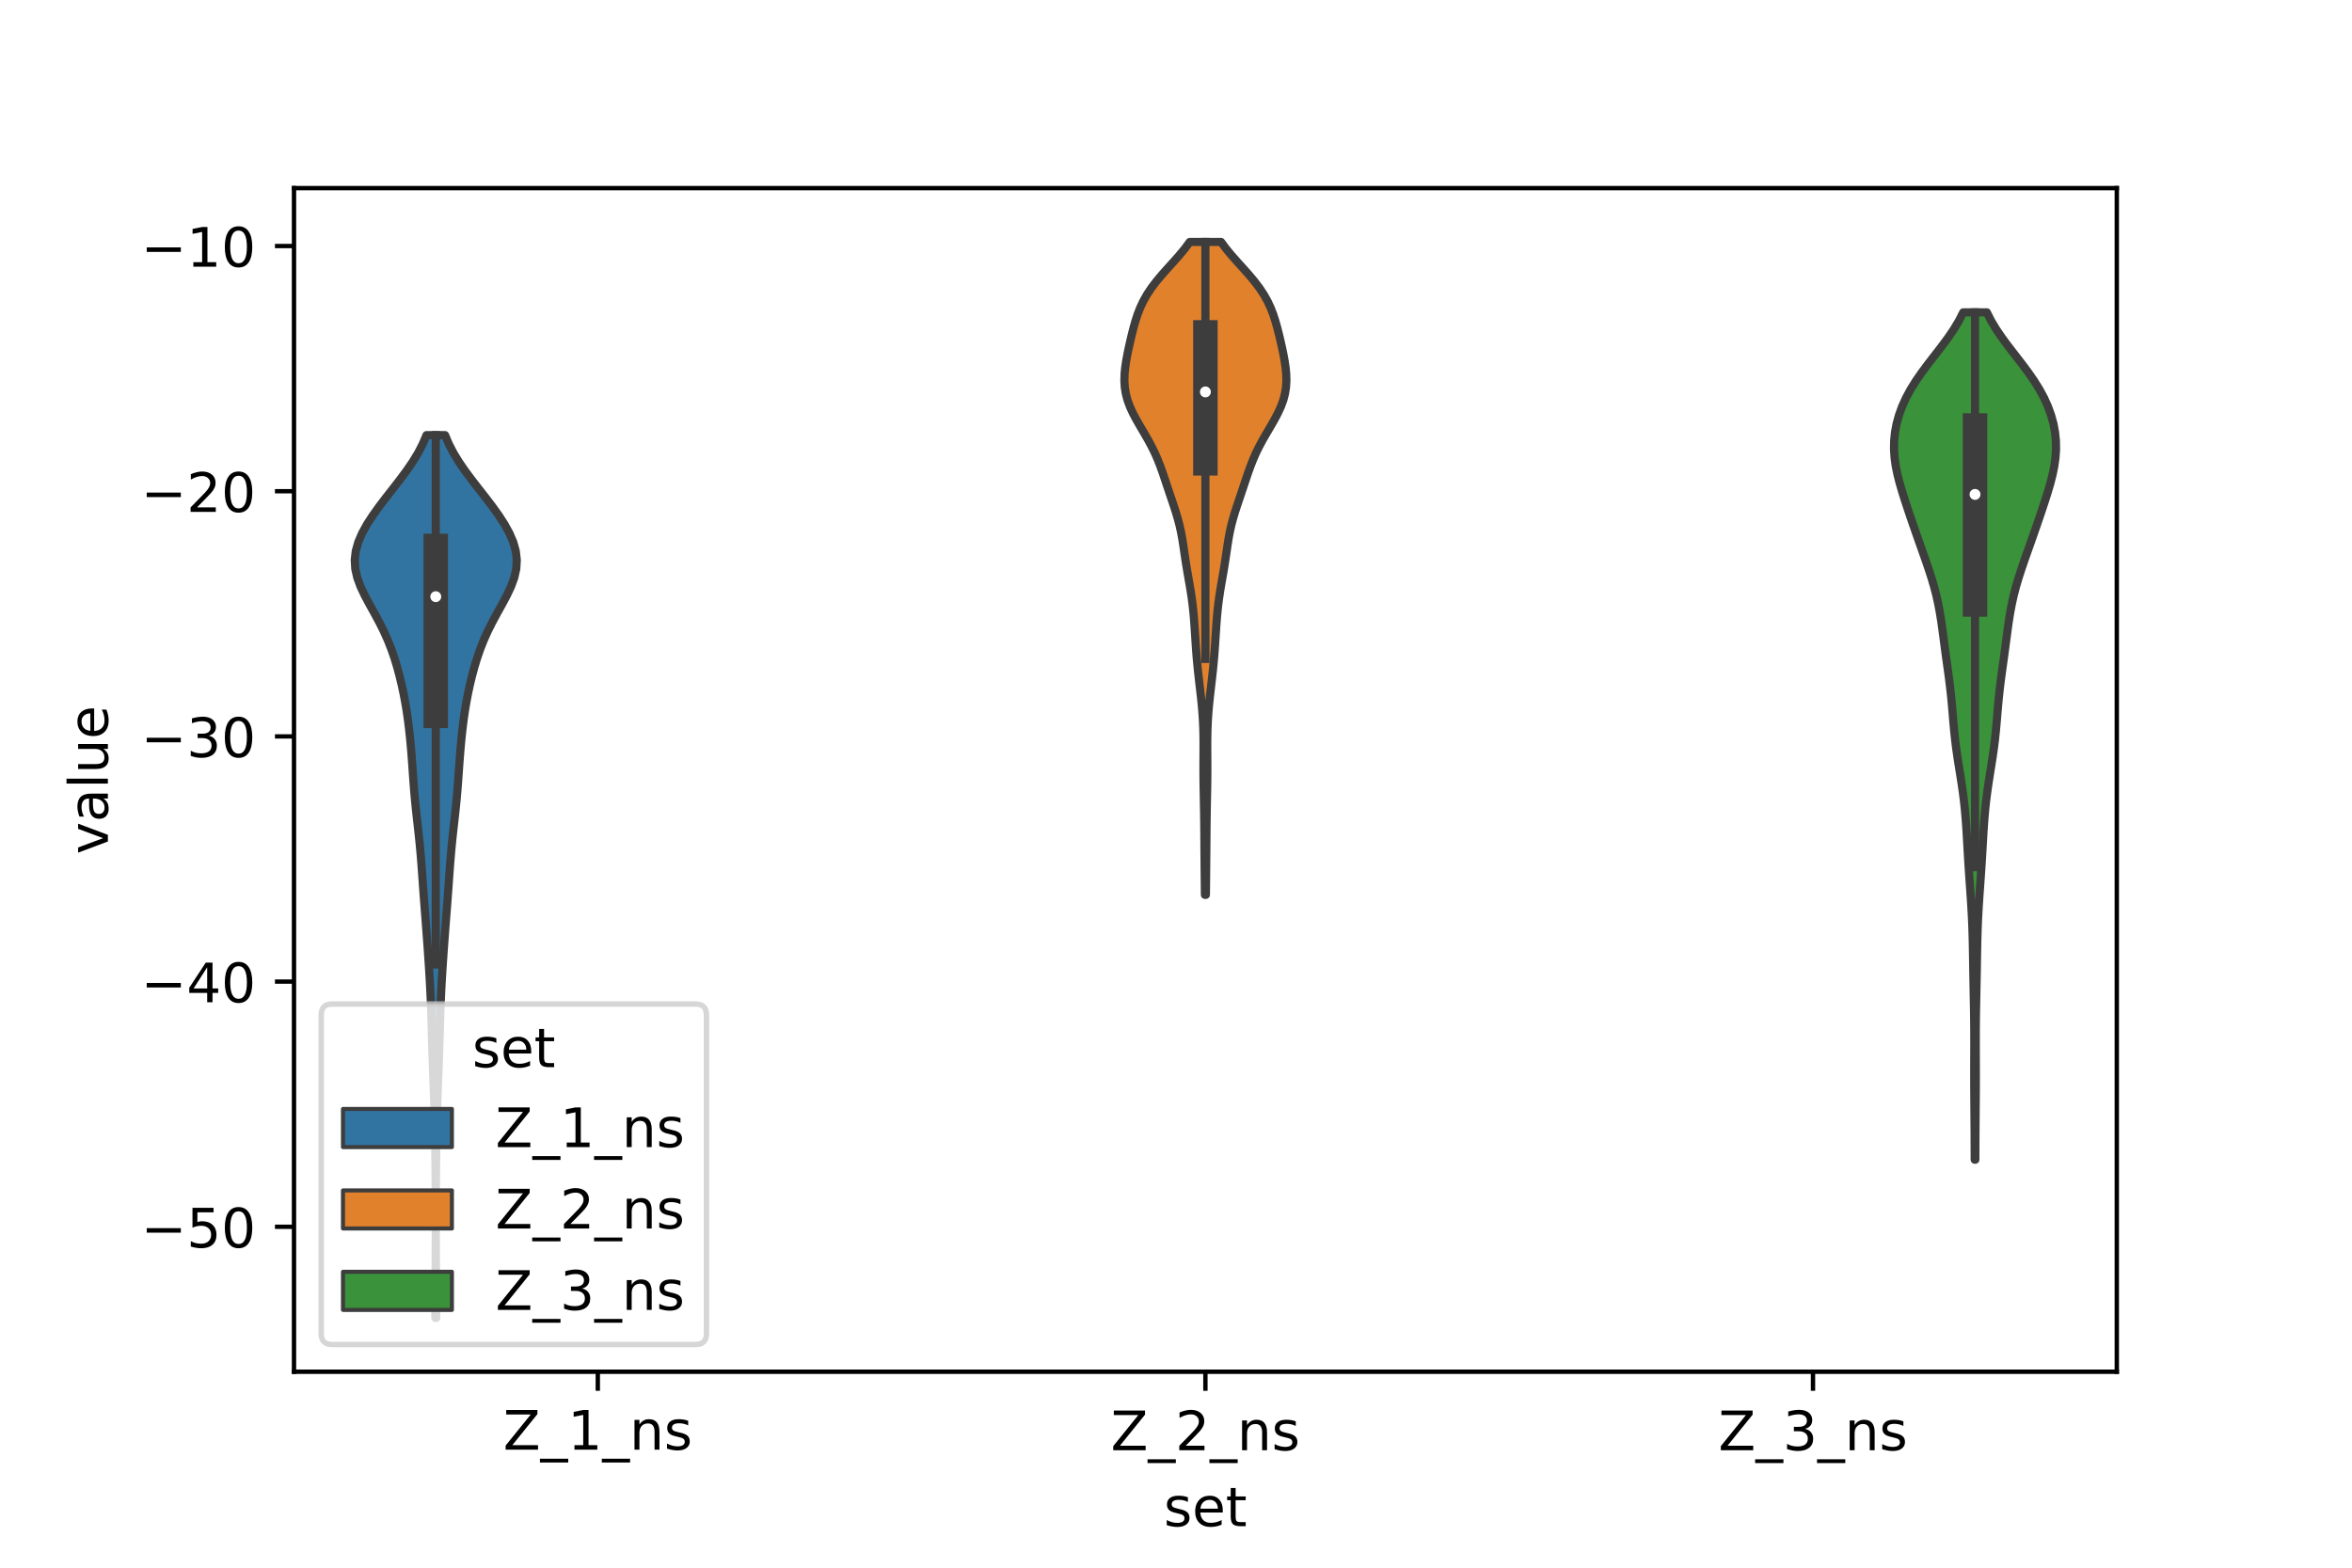 <?xml version="1.0" encoding="utf-8" standalone="no"?>
<!DOCTYPE svg PUBLIC "-//W3C//DTD SVG 1.1//EN"
  "http://www.w3.org/Graphics/SVG/1.1/DTD/svg11.dtd">
<!-- Created with matplotlib (https://matplotlib.org/) -->
<svg height="288pt" version="1.1" viewBox="0 0 432 288" width="432pt" xmlns="http://www.w3.org/2000/svg" xmlns:xlink="http://www.w3.org/1999/xlink">
 <defs>
  <style type="text/css">*{stroke-linecap:butt;stroke-linejoin:round;}</style>
 </defs>
 <g id="figure_1">
  <g id="patch_1">
   <path d="M 0 288 
L 432 288 
L 432 0 
L 0 0 
z
" style="fill:#ffffff;"/>
  </g>
  <g id="axes_1">
   <g id="patch_2">
    <path d="M 54 252 
L 388.8 252 
L 388.8 34.56 
L 54 34.56 
z
" style="fill:#ffffff;"/>
   </g>
   <g id="PolyCollection_1">
    <defs>
     <path d="M 80.12 -45.884 
L 79.96 -45.884 
L 79.961 -47.522 
L 79.967 -49.16 
L 79.977 -50.798 
L 79.989 -52.436 
L 80.002 -54.075 
L 80.013 -55.713 
L 80.022 -57.351 
L 80.028 -58.989 
L 80.033 -60.627 
L 80.035 -62.266 
L 80.034 -63.904 
L 80.032 -65.542 
L 80.028 -67.18 
L 80.022 -68.818 
L 80.012 -70.456 
L 80 -72.095 
L 79.985 -73.733 
L 79.966 -75.371 
L 79.945 -77.009 
L 79.92 -78.647 
L 79.89 -80.286 
L 79.855 -81.924 
L 79.813 -83.562 
L 79.765 -85.2 
L 79.71 -86.838 
L 79.649 -88.476 
L 79.587 -90.115 
L 79.524 -91.753 
L 79.465 -93.391 
L 79.41 -95.029 
L 79.36 -96.667 
L 79.314 -98.306 
L 79.267 -99.944 
L 79.217 -101.582 
L 79.16 -103.22 
L 79.092 -104.858 
L 79.014 -106.497 
L 78.924 -108.135 
L 78.825 -109.773 
L 78.718 -111.411 
L 78.606 -113.049 
L 78.489 -114.687 
L 78.368 -116.326 
L 78.244 -117.964 
L 78.119 -119.602 
L 77.993 -121.24 
L 77.869 -122.878 
L 77.748 -124.517 
L 77.631 -126.155 
L 77.514 -127.793 
L 77.392 -129.431 
L 77.259 -131.069 
L 77.11 -132.708 
L 76.944 -134.346 
L 76.764 -135.984 
L 76.579 -137.622 
L 76.399 -139.26 
L 76.234 -140.898 
L 76.088 -142.537 
L 75.96 -144.175 
L 75.842 -145.813 
L 75.727 -147.451 
L 75.605 -149.089 
L 75.471 -150.728 
L 75.319 -152.366 
L 75.144 -154.004 
L 74.943 -155.642 
L 74.709 -157.28 
L 74.438 -158.919 
L 74.128 -160.557 
L 73.777 -162.195 
L 73.383 -163.833 
L 72.941 -165.471 
L 72.443 -167.109 
L 71.876 -168.748 
L 71.23 -170.386 
L 70.496 -172.024 
L 69.678 -173.662 
L 68.795 -175.3 
L 67.885 -176.939 
L 67.008 -178.577 
L 66.231 -180.215 
L 65.628 -181.853 
L 65.258 -183.491 
L 65.16 -185.129 
L 65.348 -186.768 
L 65.809 -188.406 
L 66.512 -190.044 
L 67.415 -191.682 
L 68.476 -193.32 
L 69.65 -194.959 
L 70.899 -196.597 
L 72.18 -198.235 
L 73.451 -199.873 
L 74.669 -201.511 
L 75.794 -203.15 
L 76.793 -204.788 
L 77.642 -206.426 
L 78.334 -208.064 
L 81.746 -208.064 
L 81.746 -208.064 
L 82.438 -206.426 
L 83.287 -204.788 
L 84.286 -203.15 
L 85.411 -201.511 
L 86.629 -199.873 
L 87.9 -198.235 
L 89.181 -196.597 
L 90.43 -194.959 
L 91.604 -193.32 
L 92.665 -191.682 
L 93.568 -190.044 
L 94.271 -188.406 
L 94.732 -186.768 
L 94.92 -185.129 
L 94.822 -183.491 
L 94.452 -181.853 
L 93.849 -180.215 
L 93.072 -178.577 
L 92.195 -176.939 
L 91.285 -175.3 
L 90.402 -173.662 
L 89.584 -172.024 
L 88.85 -170.386 
L 88.204 -168.748 
L 87.637 -167.109 
L 87.139 -165.471 
L 86.697 -163.833 
L 86.303 -162.195 
L 85.952 -160.557 
L 85.642 -158.919 
L 85.371 -157.28 
L 85.137 -155.642 
L 84.936 -154.004 
L 84.761 -152.366 
L 84.609 -150.728 
L 84.475 -149.089 
L 84.353 -147.451 
L 84.238 -145.813 
L 84.12 -144.175 
L 83.992 -142.537 
L 83.846 -140.898 
L 83.681 -139.26 
L 83.501 -137.622 
L 83.316 -135.984 
L 83.136 -134.346 
L 82.97 -132.708 
L 82.821 -131.069 
L 82.688 -129.431 
L 82.566 -127.793 
L 82.449 -126.155 
L 82.332 -124.517 
L 82.211 -122.878 
L 82.087 -121.24 
L 81.961 -119.602 
L 81.836 -117.964 
L 81.712 -116.326 
L 81.591 -114.687 
L 81.474 -113.049 
L 81.362 -111.411 
L 81.255 -109.773 
L 81.156 -108.135 
L 81.066 -106.497 
L 80.988 -104.858 
L 80.92 -103.22 
L 80.863 -101.582 
L 80.813 -99.944 
L 80.766 -98.306 
L 80.72 -96.667 
L 80.67 -95.029 
L 80.615 -93.391 
L 80.556 -91.753 
L 80.493 -90.115 
L 80.431 -88.476 
L 80.37 -86.838 
L 80.315 -85.2 
L 80.267 -83.562 
L 80.225 -81.924 
L 80.19 -80.286 
L 80.16 -78.647 
L 80.135 -77.009 
L 80.114 -75.371 
L 80.095 -73.733 
L 80.08 -72.095 
L 80.068 -70.456 
L 80.058 -68.818 
L 80.052 -67.18 
L 80.048 -65.542 
L 80.046 -63.904 
L 80.045 -62.266 
L 80.047 -60.627 
L 80.052 -58.989 
L 80.058 -57.351 
L 80.067 -55.713 
L 80.078 -54.075 
L 80.091 -52.436 
L 80.103 -50.798 
L 80.113 -49.16 
L 80.119 -47.522 
L 80.12 -45.884 
z
" id="m1f40017ac6" style="stroke:#3d3d3d;stroke-width:1.5;"/>
    </defs>
    <g clip-path="url(#pcf5bf6168c)">
     <use style="fill:#3274a1;stroke:#3d3d3d;stroke-width:1.5;" x="0" xlink:href="#m1f40017ac6" y="288"/>
    </g>
   </g>
   <g id="PolyCollection_2">
    <defs>
     <path d="M 221.488 -123.61 
L 221.312 -123.61 
L 221.298 -124.821 
L 221.285 -126.033 
L 221.272 -127.244 
L 221.26 -128.456 
L 221.248 -129.668 
L 221.237 -130.879 
L 221.227 -132.091 
L 221.218 -133.302 
L 221.209 -134.514 
L 221.199 -135.725 
L 221.186 -136.937 
L 221.169 -138.149 
L 221.15 -139.36 
L 221.127 -140.572 
L 221.103 -141.783 
L 221.08 -142.995 
L 221.061 -144.207 
L 221.048 -145.418 
L 221.042 -146.63 
L 221.044 -147.841 
L 221.051 -149.053 
L 221.057 -150.264 
L 221.059 -151.476 
L 221.049 -152.688 
L 221.023 -153.899 
L 220.976 -155.111 
L 220.908 -156.322 
L 220.818 -157.534 
L 220.708 -158.746 
L 220.582 -159.957 
L 220.445 -161.169 
L 220.304 -162.38 
L 220.164 -163.592 
L 220.031 -164.803 
L 219.91 -166.015 
L 219.801 -167.227 
L 219.705 -168.438 
L 219.62 -169.65 
L 219.54 -170.861 
L 219.462 -172.073 
L 219.38 -173.285 
L 219.288 -174.496 
L 219.178 -175.708 
L 219.046 -176.919 
L 218.889 -178.131 
L 218.707 -179.342 
L 218.505 -180.554 
L 218.294 -181.766 
L 218.083 -182.977 
L 217.882 -184.189 
L 217.694 -185.4 
L 217.517 -186.612 
L 217.34 -187.824 
L 217.148 -189.035 
L 216.924 -190.247 
L 216.656 -191.458 
L 216.339 -192.67 
L 215.98 -193.881 
L 215.589 -195.093 
L 215.181 -196.305 
L 214.771 -197.516 
L 214.365 -198.728 
L 213.961 -199.939 
L 213.551 -201.151 
L 213.116 -202.363 
L 212.64 -203.574 
L 212.109 -204.786 
L 211.514 -205.997 
L 210.86 -207.209 
L 210.162 -208.42 
L 209.448 -209.632 
L 208.75 -210.844 
L 208.105 -212.055 
L 207.546 -213.267 
L 207.099 -214.478 
L 206.78 -215.69 
L 206.589 -216.902 
L 206.52 -218.113 
L 206.556 -219.325 
L 206.676 -220.536 
L 206.858 -221.748 
L 207.083 -222.959 
L 207.336 -224.171 
L 207.608 -225.383 
L 207.895 -226.594 
L 208.204 -227.806 
L 208.546 -229.017 
L 208.941 -230.229 
L 209.411 -231.441 
L 209.977 -232.652 
L 210.658 -233.864 
L 211.459 -235.075 
L 212.375 -236.287 
L 213.388 -237.498 
L 214.464 -238.71 
L 215.561 -239.922 
L 216.633 -241.133 
L 217.634 -242.345 
L 218.528 -243.556 
L 224.272 -243.556 
L 224.272 -243.556 
L 225.166 -242.345 
L 226.167 -241.133 
L 227.239 -239.922 
L 228.336 -238.71 
L 229.412 -237.498 
L 230.425 -236.287 
L 231.341 -235.075 
L 232.142 -233.864 
L 232.823 -232.652 
L 233.389 -231.441 
L 233.859 -230.229 
L 234.254 -229.017 
L 234.596 -227.806 
L 234.905 -226.594 
L 235.192 -225.383 
L 235.464 -224.171 
L 235.717 -222.959 
L 235.942 -221.748 
L 236.124 -220.536 
L 236.244 -219.325 
L 236.28 -218.113 
L 236.211 -216.902 
L 236.02 -215.69 
L 235.701 -214.478 
L 235.254 -213.267 
L 234.695 -212.055 
L 234.05 -210.844 
L 233.352 -209.632 
L 232.638 -208.42 
L 231.94 -207.209 
L 231.286 -205.997 
L 230.691 -204.786 
L 230.16 -203.574 
L 229.684 -202.363 
L 229.249 -201.151 
L 228.839 -199.939 
L 228.435 -198.728 
L 228.029 -197.516 
L 227.619 -196.305 
L 227.211 -195.093 
L 226.82 -193.881 
L 226.461 -192.67 
L 226.144 -191.458 
L 225.876 -190.247 
L 225.652 -189.035 
L 225.46 -187.824 
L 225.283 -186.612 
L 225.106 -185.4 
L 224.918 -184.189 
L 224.717 -182.977 
L 224.506 -181.766 
L 224.295 -180.554 
L 224.093 -179.342 
L 223.911 -178.131 
L 223.754 -176.919 
L 223.622 -175.708 
L 223.512 -174.496 
L 223.42 -173.285 
L 223.338 -172.073 
L 223.26 -170.861 
L 223.18 -169.65 
L 223.095 -168.438 
L 222.999 -167.227 
L 222.89 -166.015 
L 222.769 -164.803 
L 222.636 -163.592 
L 222.496 -162.38 
L 222.355 -161.169 
L 222.218 -159.957 
L 222.092 -158.746 
L 221.982 -157.534 
L 221.892 -156.322 
L 221.824 -155.111 
L 221.777 -153.899 
L 221.751 -152.688 
L 221.741 -151.476 
L 221.743 -150.264 
L 221.749 -149.053 
L 221.756 -147.841 
L 221.758 -146.63 
L 221.752 -145.418 
L 221.739 -144.207 
L 221.72 -142.995 
L 221.697 -141.783 
L 221.673 -140.572 
L 221.65 -139.36 
L 221.631 -138.149 
L 221.614 -136.937 
L 221.601 -135.725 
L 221.591 -134.514 
L 221.582 -133.302 
L 221.573 -132.091 
L 221.563 -130.879 
L 221.552 -129.668 
L 221.54 -128.456 
L 221.528 -127.244 
L 221.515 -126.033 
L 221.502 -124.821 
L 221.488 -123.61 
z
" id="m84bb5202c3" style="stroke:#3d3d3d;stroke-width:1.5;"/>
    </defs>
    <g clip-path="url(#pcf5bf6168c)">
     <use style="fill:#e1812c;stroke:#3d3d3d;stroke-width:1.5;" x="0" xlink:href="#m84bb5202c3" y="288"/>
    </g>
   </g>
   <g id="PolyCollection_3">
    <defs>
     <path d="M 362.819 -74.952 
L 362.701 -74.952 
L 362.695 -76.524 
L 362.689 -78.097 
L 362.682 -79.669 
L 362.672 -81.241 
L 362.66 -82.814 
L 362.647 -84.386 
L 362.633 -85.959 
L 362.622 -87.531 
L 362.615 -89.103 
L 362.613 -90.676 
L 362.615 -92.248 
L 362.62 -93.821 
L 362.625 -95.393 
L 362.627 -96.965 
L 362.622 -98.538 
L 362.61 -100.11 
L 362.59 -101.682 
L 362.563 -103.255 
L 362.532 -104.827 
L 362.5 -106.4 
L 362.469 -107.972 
L 362.441 -109.544 
L 362.416 -111.117 
L 362.391 -112.689 
L 362.362 -114.262 
L 362.326 -115.834 
L 362.277 -117.406 
L 362.214 -118.979 
L 362.134 -120.551 
L 362.04 -122.123 
L 361.935 -123.696 
L 361.824 -125.268 
L 361.713 -126.841 
L 361.607 -128.413 
L 361.507 -129.985 
L 361.415 -131.558 
L 361.326 -133.13 
L 361.236 -134.703 
L 361.136 -136.275 
L 361.02 -137.847 
L 360.879 -139.42 
L 360.709 -140.992 
L 360.508 -142.564 
L 360.281 -144.137 
L 360.036 -145.709 
L 359.783 -147.282 
L 359.538 -148.854 
L 359.311 -150.426 
L 359.113 -151.999 
L 358.944 -153.571 
L 358.799 -155.144 
L 358.667 -156.716 
L 358.534 -158.288 
L 358.387 -159.861 
L 358.218 -161.433 
L 358.026 -163.005 
L 357.817 -164.578 
L 357.599 -166.15 
L 357.381 -167.723 
L 357.17 -169.295 
L 356.964 -170.867 
L 356.756 -172.44 
L 356.533 -174.012 
L 356.279 -175.585 
L 355.98 -177.157 
L 355.627 -178.729 
L 355.215 -180.302 
L 354.75 -181.874 
L 354.241 -183.446 
L 353.702 -185.019 
L 353.148 -186.591 
L 352.59 -188.164 
L 352.035 -189.736 
L 351.487 -191.308 
L 350.947 -192.881 
L 350.415 -194.453 
L 349.896 -196.026 
L 349.398 -197.598 
L 348.937 -199.17 
L 348.533 -200.743 
L 348.208 -202.315 
L 347.985 -203.887 
L 347.88 -205.46 
L 347.905 -207.032 
L 348.065 -208.605 
L 348.361 -210.177 
L 348.795 -211.749 
L 349.368 -213.322 
L 350.08 -214.894 
L 350.929 -216.467 
L 351.908 -218.039 
L 352.998 -219.611 
L 354.171 -221.184 
L 355.388 -222.756 
L 356.603 -224.328 
L 357.769 -225.901 
L 358.843 -227.473 
L 359.791 -229.046 
L 360.59 -230.618 
L 364.93 -230.618 
L 364.93 -230.618 
L 365.729 -229.046 
L 366.677 -227.473 
L 367.751 -225.901 
L 368.917 -224.328 
L 370.132 -222.756 
L 371.349 -221.184 
L 372.522 -219.611 
L 373.612 -218.039 
L 374.591 -216.467 
L 375.44 -214.894 
L 376.152 -213.322 
L 376.725 -211.749 
L 377.159 -210.177 
L 377.455 -208.605 
L 377.615 -207.032 
L 377.64 -205.46 
L 377.535 -203.887 
L 377.312 -202.315 
L 376.987 -200.743 
L 376.583 -199.17 
L 376.122 -197.598 
L 375.624 -196.026 
L 375.105 -194.453 
L 374.573 -192.881 
L 374.033 -191.308 
L 373.485 -189.736 
L 372.93 -188.164 
L 372.372 -186.591 
L 371.818 -185.019 
L 371.279 -183.446 
L 370.77 -181.874 
L 370.305 -180.302 
L 369.893 -178.729 
L 369.54 -177.157 
L 369.241 -175.585 
L 368.987 -174.012 
L 368.764 -172.44 
L 368.556 -170.867 
L 368.35 -169.295 
L 368.139 -167.723 
L 367.921 -166.15 
L 367.703 -164.578 
L 367.494 -163.005 
L 367.302 -161.433 
L 367.133 -159.861 
L 366.986 -158.288 
L 366.853 -156.716 
L 366.721 -155.144 
L 366.576 -153.571 
L 366.407 -151.999 
L 366.209 -150.426 
L 365.982 -148.854 
L 365.737 -147.282 
L 365.484 -145.709 
L 365.239 -144.137 
L 365.012 -142.564 
L 364.811 -140.992 
L 364.641 -139.42 
L 364.5 -137.847 
L 364.384 -136.275 
L 364.284 -134.703 
L 364.194 -133.13 
L 364.105 -131.558 
L 364.013 -129.985 
L 363.913 -128.413 
L 363.807 -126.841 
L 363.696 -125.268 
L 363.585 -123.696 
L 363.48 -122.123 
L 363.386 -120.551 
L 363.306 -118.979 
L 363.243 -117.406 
L 363.194 -115.834 
L 363.158 -114.262 
L 363.129 -112.689 
L 363.104 -111.117 
L 363.079 -109.544 
L 363.051 -107.972 
L 363.02 -106.4 
L 362.988 -104.827 
L 362.957 -103.255 
L 362.93 -101.682 
L 362.91 -100.11 
L 362.898 -98.538 
L 362.893 -96.965 
L 362.895 -95.393 
L 362.9 -93.821 
L 362.905 -92.248 
L 362.907 -90.676 
L 362.905 -89.103 
L 362.898 -87.531 
L 362.887 -85.959 
L 362.873 -84.386 
L 362.86 -82.814 
L 362.848 -81.241 
L 362.838 -79.669 
L 362.831 -78.097 
L 362.825 -76.524 
L 362.819 -74.952 
z
" id="m998083bb3a" style="stroke:#3d3d3d;stroke-width:1.5;"/>
    </defs>
    <g clip-path="url(#pcf5bf6168c)">
     <use style="fill:#3a923a;stroke:#3d3d3d;stroke-width:1.5;" x="0" xlink:href="#m998083bb3a" y="288"/>
    </g>
   </g>
   <g id="patch_3">
    <path clip-path="url(#pcf5bf6168c)" d="M 109.8 0.155 
L 109.8 0.155 
L 109.8 0.155 
L 109.8 0.155 
z
" style="fill:#3274a1;stroke:#3d3d3d;stroke-linejoin:miter;stroke-width:0.75;"/>
   </g>
   <g id="patch_4">
    <path clip-path="url(#pcf5bf6168c)" d="M 109.8 0.155 
L 109.8 0.155 
L 109.8 0.155 
L 109.8 0.155 
z
" style="fill:#e1812c;stroke:#3d3d3d;stroke-linejoin:miter;stroke-width:0.75;"/>
   </g>
   <g id="patch_5">
    <path clip-path="url(#pcf5bf6168c)" d="M 109.8 0.155 
L 109.8 0.155 
L 109.8 0.155 
L 109.8 0.155 
z
" style="fill:#3a923a;stroke:#3d3d3d;stroke-linejoin:miter;stroke-width:0.75;"/>
   </g>
   <g id="matplotlib.axis_1">
    <g id="xtick_1">
     <g id="line2d_1">
      <defs>
       <path d="M 0 0 
L 0 3.5 
" id="mc970baa5a1" style="stroke:#000000;stroke-width:0.8;"/>
      </defs>
      <g>
       <use style="stroke:#000000;stroke-width:0.8;" x="109.8" xlink:href="#mc970baa5a1" y="252"/>
      </g>
     </g>
     <g id="text_1">
      <!-- Z_1_ns -->
      <g transform="translate(92.42 266.32)scale(0.1 -0.1)">
       <defs>
        <path d="M 5.609 72.906 
L 62.891 72.906 
L 62.891 65.375 
L 16.797 8.297 
L 64.016 8.297 
L 64.016 0 
L 4.5 0 
L 4.5 7.516 
L 50.594 64.594 
L 5.609 64.594 
z
" id="DejaVuSans-90"/>
        <path d="M 50.984 -16.609 
L 50.984 -23.578 
L -0.984 -23.578 
L -0.984 -16.609 
z
" id="DejaVuSans-95"/>
        <path d="M 12.406 8.297 
L 28.516 8.297 
L 28.516 63.922 
L 10.984 60.406 
L 10.984 69.391 
L 28.422 72.906 
L 38.281 72.906 
L 38.281 8.297 
L 54.391 8.297 
L 54.391 0 
L 12.406 0 
z
" id="DejaVuSans-49"/>
        <path d="M 54.891 33.016 
L 54.891 0 
L 45.906 0 
L 45.906 32.719 
Q 45.906 40.484 42.875 44.328 
Q 39.844 48.188 33.797 48.188 
Q 26.516 48.188 22.312 43.547 
Q 18.109 38.922 18.109 30.906 
L 18.109 0 
L 9.078 0 
L 9.078 54.688 
L 18.109 54.688 
L 18.109 46.188 
Q 21.344 51.125 25.703 53.562 
Q 30.078 56 35.797 56 
Q 45.219 56 50.047 50.172 
Q 54.891 44.344 54.891 33.016 
z
" id="DejaVuSans-110"/>
        <path d="M 44.281 53.078 
L 44.281 44.578 
Q 40.484 46.531 36.375 47.5 
Q 32.281 48.484 27.875 48.484 
Q 21.188 48.484 17.844 46.438 
Q 14.5 44.391 14.5 40.281 
Q 14.5 37.156 16.891 35.375 
Q 19.281 33.594 26.516 31.984 
L 29.594 31.297 
Q 39.156 29.25 43.188 25.516 
Q 47.219 21.781 47.219 15.094 
Q 47.219 7.469 41.188 3.016 
Q 35.156 -1.422 24.609 -1.422 
Q 20.219 -1.422 15.453 -0.562 
Q 10.688 0.297 5.422 2 
L 5.422 11.281 
Q 10.406 8.688 15.234 7.391 
Q 20.062 6.109 24.812 6.109 
Q 31.156 6.109 34.562 8.281 
Q 37.984 10.453 37.984 14.406 
Q 37.984 18.062 35.516 20.016 
Q 33.062 21.969 24.703 23.781 
L 21.578 24.516 
Q 13.234 26.266 9.516 29.906 
Q 5.812 33.547 5.812 39.891 
Q 5.812 47.609 11.281 51.797 
Q 16.75 56 26.812 56 
Q 31.781 56 36.172 55.266 
Q 40.578 54.547 44.281 53.078 
z
" id="DejaVuSans-115"/>
       </defs>
       <use xlink:href="#DejaVuSans-90"/>
       <use x="68.506" xlink:href="#DejaVuSans-95"/>
       <use x="118.506" xlink:href="#DejaVuSans-49"/>
       <use x="182.129" xlink:href="#DejaVuSans-95"/>
       <use x="232.129" xlink:href="#DejaVuSans-110"/>
       <use x="295.508" xlink:href="#DejaVuSans-115"/>
      </g>
     </g>
    </g>
    <g id="xtick_2">
     <g id="line2d_2">
      <g>
       <use style="stroke:#000000;stroke-width:0.8;" x="221.4" xlink:href="#mc970baa5a1" y="252"/>
      </g>
     </g>
     <g id="text_2">
      <!-- Z_2_ns -->
      <g transform="translate(204.02 266.422)scale(0.1 -0.1)">
       <defs>
        <path d="M 19.188 8.297 
L 53.609 8.297 
L 53.609 0 
L 7.328 0 
L 7.328 8.297 
Q 12.938 14.109 22.625 23.891 
Q 32.328 33.688 34.812 36.531 
Q 39.547 41.844 41.422 45.531 
Q 43.312 49.219 43.312 52.781 
Q 43.312 58.594 39.234 62.25 
Q 35.156 65.922 28.609 65.922 
Q 23.969 65.922 18.812 64.312 
Q 13.672 62.703 7.812 59.422 
L 7.812 69.391 
Q 13.766 71.781 18.938 73 
Q 24.125 74.219 28.422 74.219 
Q 39.75 74.219 46.484 68.547 
Q 53.219 62.891 53.219 53.422 
Q 53.219 48.922 51.531 44.891 
Q 49.859 40.875 45.406 35.406 
Q 44.188 33.984 37.641 27.219 
Q 31.109 20.453 19.188 8.297 
z
" id="DejaVuSans-50"/>
       </defs>
       <use xlink:href="#DejaVuSans-90"/>
       <use x="68.506" xlink:href="#DejaVuSans-95"/>
       <use x="118.506" xlink:href="#DejaVuSans-50"/>
       <use x="182.129" xlink:href="#DejaVuSans-95"/>
       <use x="232.129" xlink:href="#DejaVuSans-110"/>
       <use x="295.508" xlink:href="#DejaVuSans-115"/>
      </g>
     </g>
    </g>
    <g id="xtick_3">
     <g id="line2d_3">
      <g>
       <use style="stroke:#000000;stroke-width:0.8;" x="333" xlink:href="#mc970baa5a1" y="252"/>
      </g>
     </g>
     <g id="text_3">
      <!-- Z_3_ns -->
      <g transform="translate(315.62 266.422)scale(0.1 -0.1)">
       <defs>
        <path d="M 40.578 39.312 
Q 47.656 37.797 51.625 33 
Q 55.609 28.219 55.609 21.188 
Q 55.609 10.406 48.188 4.484 
Q 40.766 -1.422 27.094 -1.422 
Q 22.516 -1.422 17.656 -0.516 
Q 12.797 0.391 7.625 2.203 
L 7.625 11.719 
Q 11.719 9.328 16.594 8.109 
Q 21.484 6.891 26.812 6.891 
Q 36.078 6.891 40.938 10.547 
Q 45.797 14.203 45.797 21.188 
Q 45.797 27.641 41.281 31.266 
Q 36.766 34.906 28.719 34.906 
L 20.219 34.906 
L 20.219 43.016 
L 29.109 43.016 
Q 36.375 43.016 40.234 45.922 
Q 44.094 48.828 44.094 54.297 
Q 44.094 59.906 40.109 62.906 
Q 36.141 65.922 28.719 65.922 
Q 24.656 65.922 20.016 65.031 
Q 15.375 64.156 9.812 62.312 
L 9.812 71.094 
Q 15.438 72.656 20.344 73.438 
Q 25.25 74.219 29.594 74.219 
Q 40.828 74.219 47.359 69.109 
Q 53.906 64.016 53.906 55.328 
Q 53.906 49.266 50.438 45.094 
Q 46.969 40.922 40.578 39.312 
z
" id="DejaVuSans-51"/>
       </defs>
       <use xlink:href="#DejaVuSans-90"/>
       <use x="68.506" xlink:href="#DejaVuSans-95"/>
       <use x="118.506" xlink:href="#DejaVuSans-51"/>
       <use x="182.129" xlink:href="#DejaVuSans-95"/>
       <use x="232.129" xlink:href="#DejaVuSans-110"/>
       <use x="295.508" xlink:href="#DejaVuSans-115"/>
      </g>
     </g>
    </g>
    <g id="text_4">
     <!-- set -->
     <g transform="translate(213.759 280.378)scale(0.1 -0.1)">
      <defs>
       <path d="M 56.203 29.594 
L 56.203 25.203 
L 14.891 25.203 
Q 15.484 15.922 20.484 11.062 
Q 25.484 6.203 34.422 6.203 
Q 39.594 6.203 44.453 7.469 
Q 49.312 8.734 54.109 11.281 
L 54.109 2.781 
Q 49.266 0.734 44.188 -0.344 
Q 39.109 -1.422 33.891 -1.422 
Q 20.797 -1.422 13.156 6.188 
Q 5.516 13.812 5.516 26.812 
Q 5.516 40.234 12.766 48.109 
Q 20.016 56 32.328 56 
Q 43.359 56 49.781 48.891 
Q 56.203 41.797 56.203 29.594 
z
M 47.219 32.234 
Q 47.125 39.594 43.094 43.984 
Q 39.062 48.391 32.422 48.391 
Q 24.906 48.391 20.391 44.141 
Q 15.875 39.891 15.188 32.172 
z
" id="DejaVuSans-101"/>
       <path d="M 18.312 70.219 
L 18.312 54.688 
L 36.812 54.688 
L 36.812 47.703 
L 18.312 47.703 
L 18.312 18.016 
Q 18.312 11.328 20.141 9.422 
Q 21.969 7.516 27.594 7.516 
L 36.812 7.516 
L 36.812 0 
L 27.594 0 
Q 17.188 0 13.234 3.875 
Q 9.281 7.766 9.281 18.016 
L 9.281 47.703 
L 2.688 47.703 
L 2.688 54.688 
L 9.281 54.688 
L 9.281 70.219 
z
" id="DejaVuSans-116"/>
      </defs>
      <use xlink:href="#DejaVuSans-115"/>
      <use x="52.1" xlink:href="#DejaVuSans-101"/>
      <use x="113.623" xlink:href="#DejaVuSans-116"/>
     </g>
    </g>
   </g>
   <g id="matplotlib.axis_2">
    <g id="ytick_1">
     <g id="line2d_4">
      <defs>
       <path d="M 0 0 
L -3.5 0 
" id="m004a115844" style="stroke:#000000;stroke-width:0.8;"/>
      </defs>
      <g>
       <use style="stroke:#000000;stroke-width:0.8;" x="54" xlink:href="#m004a115844" y="225.374"/>
      </g>
     </g>
     <g id="text_5">
      <!-- −50 -->
      <g transform="translate(25.895 229.173)scale(0.1 -0.1)">
       <defs>
        <path d="M 10.594 35.5 
L 73.188 35.5 
L 73.188 27.203 
L 10.594 27.203 
z
" id="DejaVuSans-8722"/>
        <path d="M 10.797 72.906 
L 49.516 72.906 
L 49.516 64.594 
L 19.828 64.594 
L 19.828 46.734 
Q 21.969 47.469 24.109 47.828 
Q 26.266 48.188 28.422 48.188 
Q 40.625 48.188 47.75 41.5 
Q 54.891 34.812 54.891 23.391 
Q 54.891 11.625 47.562 5.094 
Q 40.234 -1.422 26.906 -1.422 
Q 22.312 -1.422 17.547 -0.641 
Q 12.797 0.141 7.719 1.703 
L 7.719 11.625 
Q 12.109 9.234 16.797 8.062 
Q 21.484 6.891 26.703 6.891 
Q 35.156 6.891 40.078 11.328 
Q 45.016 15.766 45.016 23.391 
Q 45.016 31 40.078 35.438 
Q 35.156 39.891 26.703 39.891 
Q 22.75 39.891 18.812 39.016 
Q 14.891 38.141 10.797 36.281 
z
" id="DejaVuSans-53"/>
        <path d="M 31.781 66.406 
Q 24.172 66.406 20.328 58.906 
Q 16.5 51.422 16.5 36.375 
Q 16.5 21.391 20.328 13.891 
Q 24.172 6.391 31.781 6.391 
Q 39.453 6.391 43.281 13.891 
Q 47.125 21.391 47.125 36.375 
Q 47.125 51.422 43.281 58.906 
Q 39.453 66.406 31.781 66.406 
z
M 31.781 74.219 
Q 44.047 74.219 50.516 64.516 
Q 56.984 54.828 56.984 36.375 
Q 56.984 17.969 50.516 8.266 
Q 44.047 -1.422 31.781 -1.422 
Q 19.531 -1.422 13.062 8.266 
Q 6.594 17.969 6.594 36.375 
Q 6.594 54.828 13.062 64.516 
Q 19.531 74.219 31.781 74.219 
z
" id="DejaVuSans-48"/>
       </defs>
       <use xlink:href="#DejaVuSans-8722"/>
       <use x="83.789" xlink:href="#DejaVuSans-53"/>
       <use x="147.412" xlink:href="#DejaVuSans-48"/>
      </g>
     </g>
    </g>
    <g id="ytick_2">
     <g id="line2d_5">
      <g>
       <use style="stroke:#000000;stroke-width:0.8;" x="54" xlink:href="#m004a115844" y="180.33"/>
      </g>
     </g>
     <g id="text_6">
      <!-- −40 -->
      <g transform="translate(25.895 184.129)scale(0.1 -0.1)">
       <defs>
        <path d="M 37.797 64.312 
L 12.891 25.391 
L 37.797 25.391 
z
M 35.203 72.906 
L 47.609 72.906 
L 47.609 25.391 
L 58.016 25.391 
L 58.016 17.188 
L 47.609 17.188 
L 47.609 0 
L 37.797 0 
L 37.797 17.188 
L 4.891 17.188 
L 4.891 26.703 
z
" id="DejaVuSans-52"/>
       </defs>
       <use xlink:href="#DejaVuSans-8722"/>
       <use x="83.789" xlink:href="#DejaVuSans-52"/>
       <use x="147.412" xlink:href="#DejaVuSans-48"/>
      </g>
     </g>
    </g>
    <g id="ytick_3">
     <g id="line2d_6">
      <g>
       <use style="stroke:#000000;stroke-width:0.8;" x="54" xlink:href="#m004a115844" y="135.286"/>
      </g>
     </g>
     <g id="text_7">
      <!-- −30 -->
      <g transform="translate(25.895 139.086)scale(0.1 -0.1)">
       <use xlink:href="#DejaVuSans-8722"/>
       <use x="83.789" xlink:href="#DejaVuSans-51"/>
       <use x="147.412" xlink:href="#DejaVuSans-48"/>
      </g>
     </g>
    </g>
    <g id="ytick_4">
     <g id="line2d_7">
      <g>
       <use style="stroke:#000000;stroke-width:0.8;" x="54" xlink:href="#m004a115844" y="90.243"/>
      </g>
     </g>
     <g id="text_8">
      <!-- −20 -->
      <g transform="translate(25.895 94.042)scale(0.1 -0.1)">
       <use xlink:href="#DejaVuSans-8722"/>
       <use x="83.789" xlink:href="#DejaVuSans-50"/>
       <use x="147.412" xlink:href="#DejaVuSans-48"/>
      </g>
     </g>
    </g>
    <g id="ytick_5">
     <g id="line2d_8">
      <g>
       <use style="stroke:#000000;stroke-width:0.8;" x="54" xlink:href="#m004a115844" y="45.199"/>
      </g>
     </g>
     <g id="text_9">
      <!-- −10 -->
      <g transform="translate(25.895 48.998)scale(0.1 -0.1)">
       <use xlink:href="#DejaVuSans-8722"/>
       <use x="83.789" xlink:href="#DejaVuSans-49"/>
       <use x="147.412" xlink:href="#DejaVuSans-48"/>
      </g>
     </g>
    </g>
    <g id="text_10">
     <!-- value -->
     <g transform="translate(19.816 156.938)rotate(-90)scale(0.1 -0.1)">
      <defs>
       <path d="M 2.984 54.688 
L 12.5 54.688 
L 29.594 8.797 
L 46.688 54.688 
L 56.203 54.688 
L 35.688 0 
L 23.484 0 
z
" id="DejaVuSans-118"/>
       <path d="M 34.281 27.484 
Q 23.391 27.484 19.188 25 
Q 14.984 22.516 14.984 16.5 
Q 14.984 11.719 18.141 8.906 
Q 21.297 6.109 26.703 6.109 
Q 34.188 6.109 38.703 11.406 
Q 43.219 16.703 43.219 25.484 
L 43.219 27.484 
z
M 52.203 31.203 
L 52.203 0 
L 43.219 0 
L 43.219 8.297 
Q 40.141 3.328 35.547 0.953 
Q 30.953 -1.422 24.312 -1.422 
Q 15.922 -1.422 10.953 3.297 
Q 6 8.016 6 15.922 
Q 6 25.141 12.172 29.828 
Q 18.359 34.516 30.609 34.516 
L 43.219 34.516 
L 43.219 35.406 
Q 43.219 41.609 39.141 45 
Q 35.062 48.391 27.688 48.391 
Q 23 48.391 18.547 47.266 
Q 14.109 46.141 10.016 43.891 
L 10.016 52.203 
Q 14.938 54.109 19.578 55.047 
Q 24.219 56 28.609 56 
Q 40.484 56 46.344 49.844 
Q 52.203 43.703 52.203 31.203 
z
" id="DejaVuSans-97"/>
       <path d="M 9.422 75.984 
L 18.406 75.984 
L 18.406 0 
L 9.422 0 
z
" id="DejaVuSans-108"/>
       <path d="M 8.5 21.578 
L 8.5 54.688 
L 17.484 54.688 
L 17.484 21.922 
Q 17.484 14.156 20.5 10.266 
Q 23.531 6.391 29.594 6.391 
Q 36.859 6.391 41.078 11.031 
Q 45.312 15.672 45.312 23.688 
L 45.312 54.688 
L 54.297 54.688 
L 54.297 0 
L 45.312 0 
L 45.312 8.406 
Q 42.047 3.422 37.719 1 
Q 33.406 -1.422 27.688 -1.422 
Q 18.266 -1.422 13.375 4.438 
Q 8.5 10.297 8.5 21.578 
z
M 31.109 56 
z
" id="DejaVuSans-117"/>
      </defs>
      <use xlink:href="#DejaVuSans-118"/>
      <use x="59.18" xlink:href="#DejaVuSans-97"/>
      <use x="120.459" xlink:href="#DejaVuSans-108"/>
      <use x="148.242" xlink:href="#DejaVuSans-117"/>
      <use x="211.621" xlink:href="#DejaVuSans-101"/>
     </g>
    </g>
   </g>
   <g id="line2d_9">
    <path clip-path="url(#pcf5bf6168c)" d="M 80.04 177.193 
L 80.04 79.936 
" style="fill:none;stroke:#3d3d3d;stroke-linecap:square;stroke-width:1.5;"/>
   </g>
   <g id="line2d_10">
    <path clip-path="url(#pcf5bf6168c)" d="M 80.04 131.523 
L 80.04 100.299 
" style="fill:none;stroke:#3d3d3d;stroke-linecap:square;stroke-width:4.5;"/>
   </g>
   <g id="line2d_11">
    <path clip-path="url(#pcf5bf6168c)" d="M 221.4 121.049 
L 221.4 44.444 
" style="fill:none;stroke:#3d3d3d;stroke-linecap:square;stroke-width:1.5;"/>
   </g>
   <g id="line2d_12">
    <path clip-path="url(#pcf5bf6168c)" d="M 221.4 85.123 
L 221.4 61.061 
" style="fill:none;stroke:#3d3d3d;stroke-linecap:square;stroke-width:4.5;"/>
   </g>
   <g id="line2d_13">
    <path clip-path="url(#pcf5bf6168c)" d="M 362.76 159.298 
L 362.76 57.382 
" style="fill:none;stroke:#3d3d3d;stroke-linecap:square;stroke-width:1.5;"/>
   </g>
   <g id="line2d_14">
    <path clip-path="url(#pcf5bf6168c)" d="M 362.76 111.046 
L 362.76 78.168 
" style="fill:none;stroke:#3d3d3d;stroke-linecap:square;stroke-width:4.5;"/>
   </g>
   <g id="patch_6">
    <path d="M 54 252 
L 54 34.56 
" style="fill:none;stroke:#000000;stroke-linecap:square;stroke-linejoin:miter;stroke-width:0.8;"/>
   </g>
   <g id="patch_7">
    <path d="M 388.8 252 
L 388.8 34.56 
" style="fill:none;stroke:#000000;stroke-linecap:square;stroke-linejoin:miter;stroke-width:0.8;"/>
   </g>
   <g id="patch_8">
    <path d="M 54 252 
L 388.8 252 
" style="fill:none;stroke:#000000;stroke-linecap:square;stroke-linejoin:miter;stroke-width:0.8;"/>
   </g>
   <g id="patch_9">
    <path d="M 54 34.56 
L 388.8 34.56 
" style="fill:none;stroke:#000000;stroke-linecap:square;stroke-linejoin:miter;stroke-width:0.8;"/>
   </g>
   <g id="PathCollection_1">
    <defs>
     <path d="M 0 1.5 
C 0.398 1.5 0.779 1.342 1.061 1.061 
C 1.342 0.779 1.5 0.398 1.5 0 
C 1.5 -0.398 1.342 -0.779 1.061 -1.061 
C 0.779 -1.342 0.398 -1.5 0 -1.5 
C -0.398 -1.5 -0.779 -1.342 -1.061 -1.061 
C -1.342 -0.779 -1.5 -0.398 -1.5 0 
C -1.5 0.398 -1.342 0.779 -1.061 1.061 
C -0.779 1.342 -0.398 1.5 0 1.5 
z
" id="m9337877856" style="stroke:#3d3d3d;"/>
    </defs>
    <g clip-path="url(#pcf5bf6168c)">
     <use style="fill:#ffffff;stroke:#3d3d3d;" x="80.04" xlink:href="#m9337877856" y="109.614"/>
    </g>
   </g>
   <g id="PathCollection_2">
    <g clip-path="url(#pcf5bf6168c)">
     <use style="fill:#ffffff;stroke:#3d3d3d;" x="221.4" xlink:href="#m9337877856" y="71.998"/>
    </g>
   </g>
   <g id="PathCollection_3">
    <g clip-path="url(#pcf5bf6168c)">
     <use style="fill:#ffffff;stroke:#3d3d3d;" x="362.76" xlink:href="#m9337877856" y="90.827"/>
    </g>
   </g>
   <g id="legend_1">
    <g id="patch_10">
     <path d="M 61 247 
L 127.759 247 
Q 129.759 247 129.759 245 
L 129.759 186.453 
Q 129.759 184.453 127.759 184.453 
L 61 184.453 
Q 59 184.453 59 186.453 
L 59 245 
Q 59 247 61 247 
z
" style="fill:#ffffff;opacity:0.8;stroke:#cccccc;stroke-linejoin:miter;"/>
    </g>
    <g id="text_11">
     <!-- set -->
     <g transform="translate(86.738 196.052)scale(0.1 -0.1)">
      <use xlink:href="#DejaVuSans-115"/>
      <use x="52.1" xlink:href="#DejaVuSans-101"/>
      <use x="113.623" xlink:href="#DejaVuSans-116"/>
     </g>
    </g>
    <g id="patch_11">
     <path d="M 63 210.73 
L 83 210.73 
L 83 203.73 
L 63 203.73 
z
" style="fill:#3274a1;stroke:#3d3d3d;stroke-linejoin:miter;stroke-width:0.75;"/>
    </g>
    <g id="text_12">
     <!-- Z_1_ns -->
     <g transform="translate(91 210.73)scale(0.1 -0.1)">
      <use xlink:href="#DejaVuSans-90"/>
      <use x="68.506" xlink:href="#DejaVuSans-95"/>
      <use x="118.506" xlink:href="#DejaVuSans-49"/>
      <use x="182.129" xlink:href="#DejaVuSans-95"/>
      <use x="232.129" xlink:href="#DejaVuSans-110"/>
      <use x="295.508" xlink:href="#DejaVuSans-115"/>
     </g>
    </g>
    <g id="patch_12">
     <path d="M 63 225.686 
L 83 225.686 
L 83 218.686 
L 63 218.686 
z
" style="fill:#e1812c;stroke:#3d3d3d;stroke-linejoin:miter;stroke-width:0.75;"/>
    </g>
    <g id="text_13">
     <!-- Z_2_ns -->
     <g transform="translate(91 225.686)scale(0.1 -0.1)">
      <use xlink:href="#DejaVuSans-90"/>
      <use x="68.506" xlink:href="#DejaVuSans-95"/>
      <use x="118.506" xlink:href="#DejaVuSans-50"/>
      <use x="182.129" xlink:href="#DejaVuSans-95"/>
      <use x="232.129" xlink:href="#DejaVuSans-110"/>
      <use x="295.508" xlink:href="#DejaVuSans-115"/>
     </g>
    </g>
    <g id="patch_13">
     <path d="M 63 240.642 
L 83 240.642 
L 83 233.642 
L 63 233.642 
z
" style="fill:#3a923a;stroke:#3d3d3d;stroke-linejoin:miter;stroke-width:0.75;"/>
    </g>
    <g id="text_14">
     <!-- Z_3_ns -->
     <g transform="translate(91 240.642)scale(0.1 -0.1)">
      <use xlink:href="#DejaVuSans-90"/>
      <use x="68.506" xlink:href="#DejaVuSans-95"/>
      <use x="118.506" xlink:href="#DejaVuSans-51"/>
      <use x="182.129" xlink:href="#DejaVuSans-95"/>
      <use x="232.129" xlink:href="#DejaVuSans-110"/>
      <use x="295.508" xlink:href="#DejaVuSans-115"/>
     </g>
    </g>
   </g>
  </g>
 </g>
 <defs>
  <clipPath id="pcf5bf6168c">
   <rect height="217.44" width="334.8" x="54" y="34.56"/>
  </clipPath>
 </defs>
</svg>
